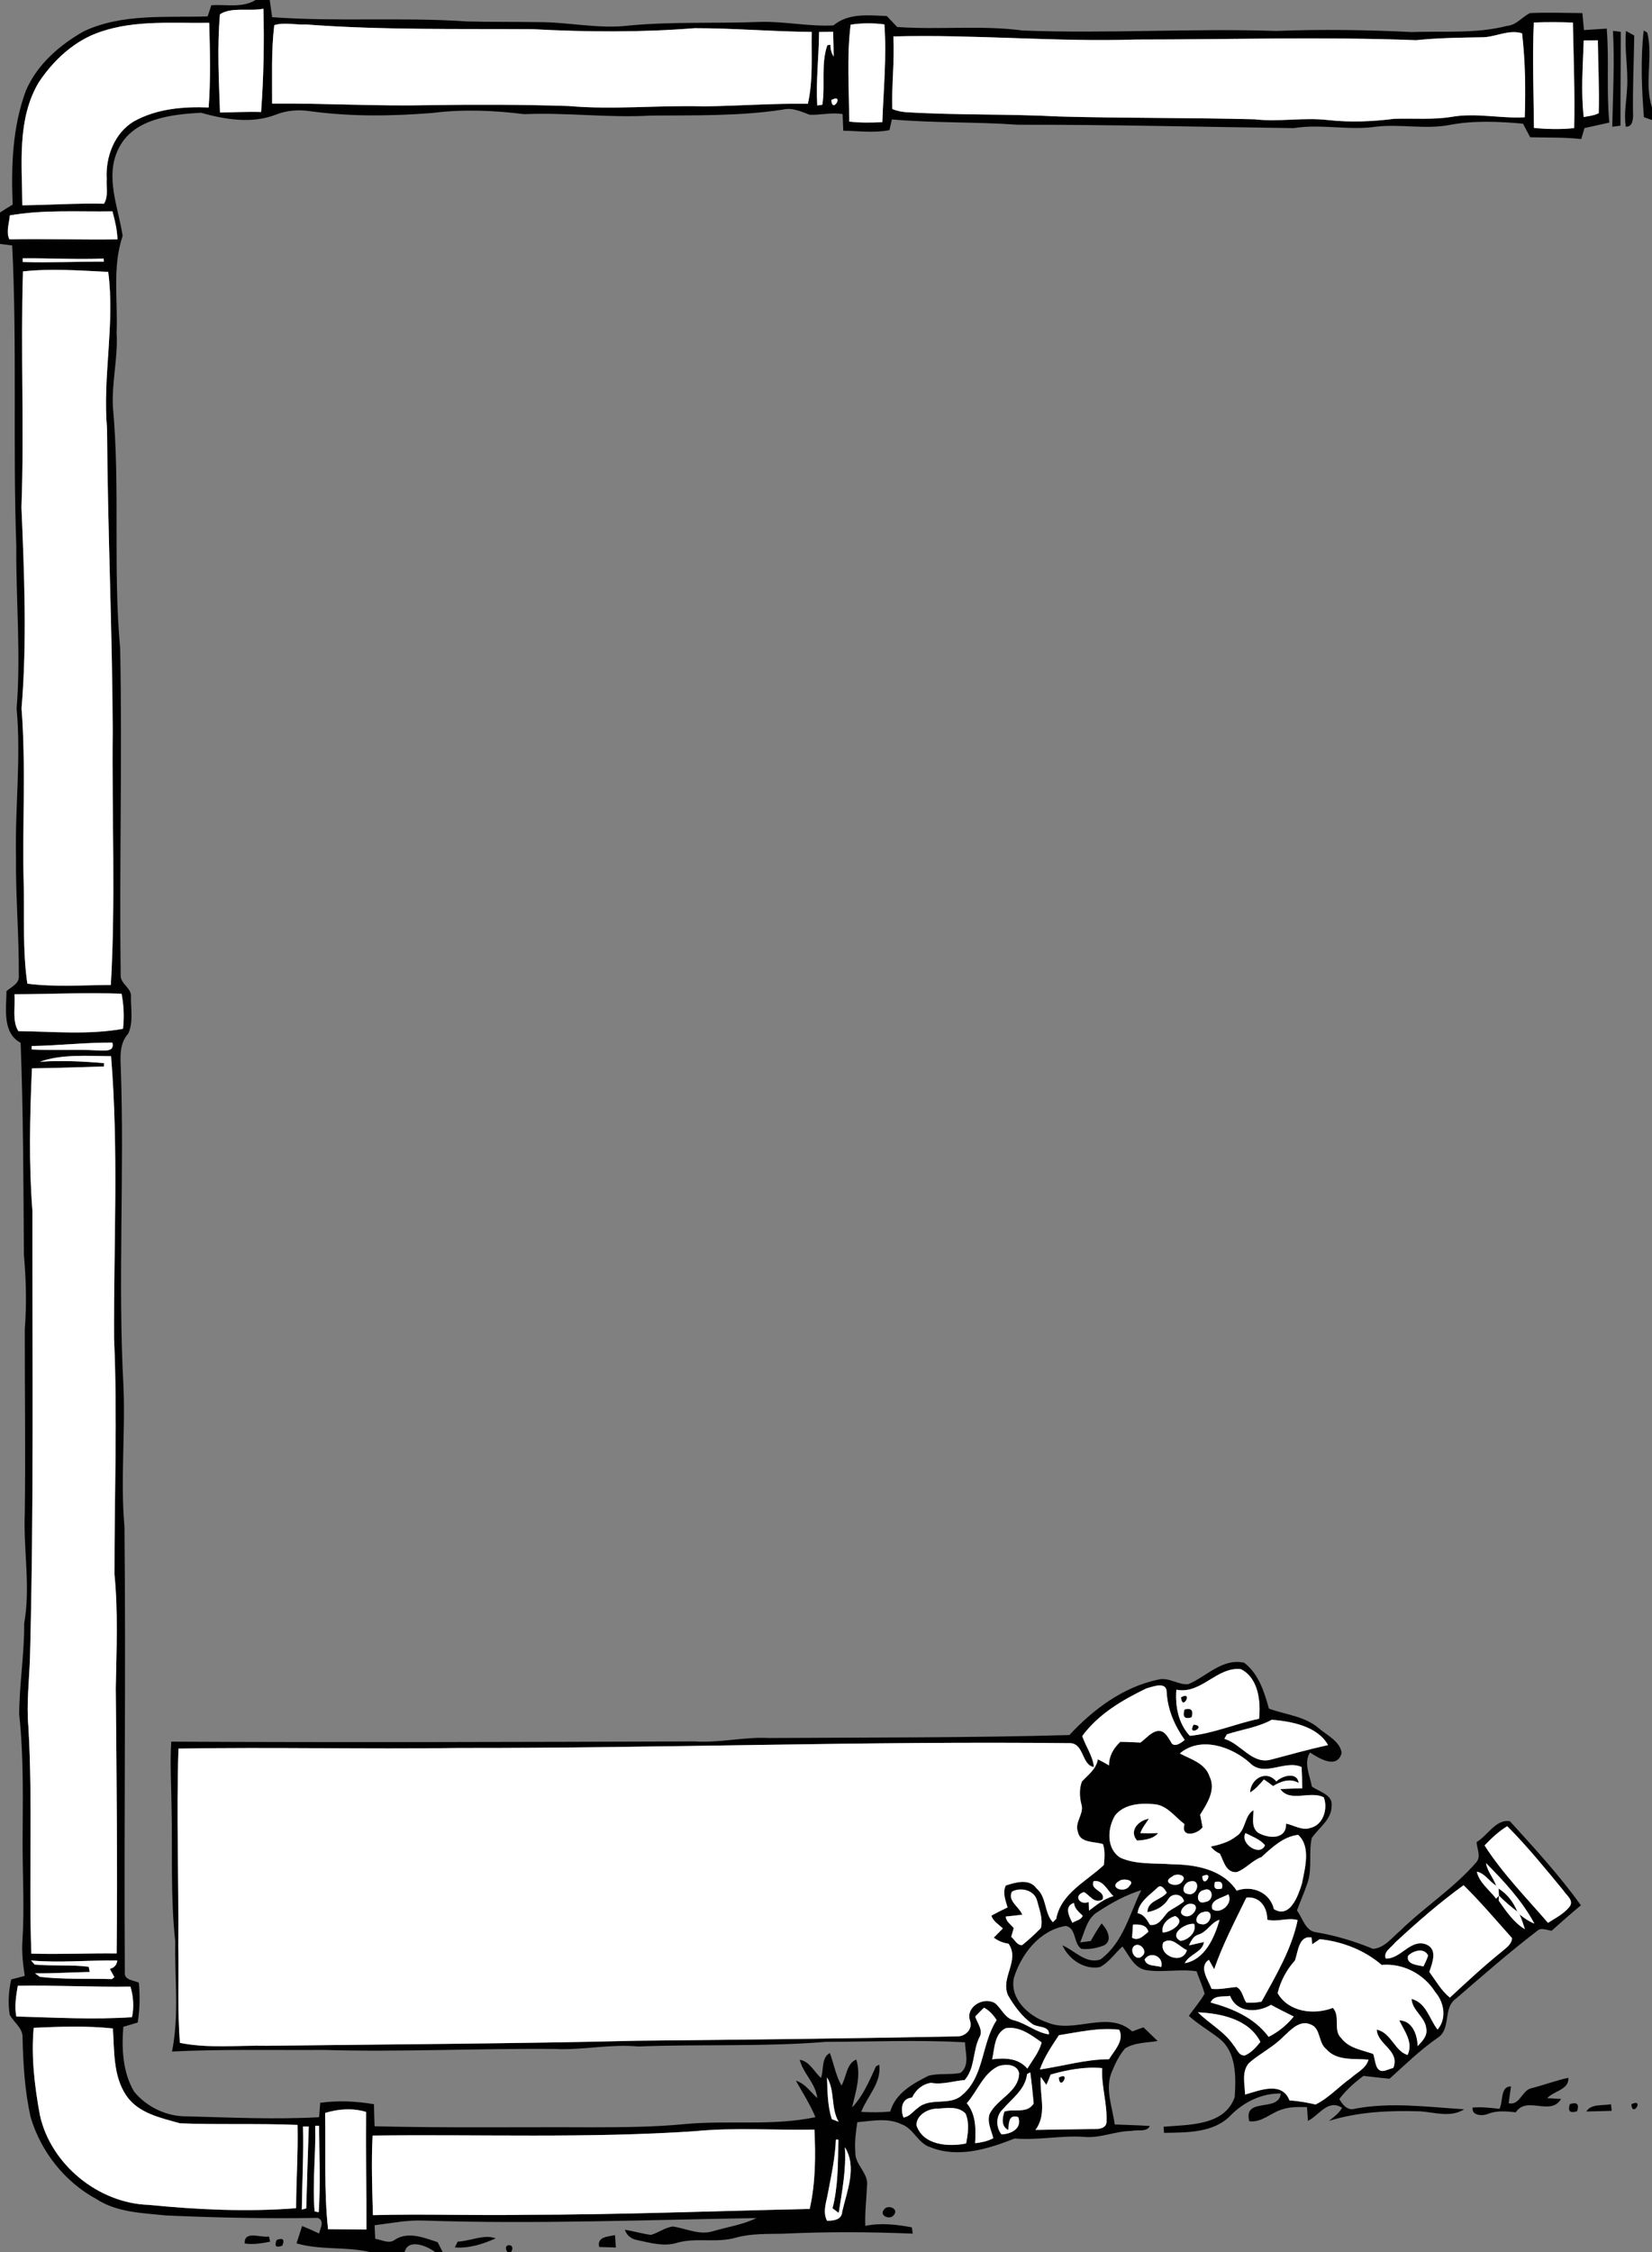 <?xml version="1.0" encoding="UTF-8" ?>
<!DOCTYPE svg PUBLIC "-//W3C//DTD SVG 1.1//EN" "http://www.w3.org/Graphics/SVG/1.1/DTD/svg11.dtd">
<svg width="378pt" height="515pt" viewBox="0 0 378 515" version="1.1" xmlns="http://www.w3.org/2000/svg">
<rect x="0" y="0" width="378" height="515" fill="#808080" stroke="none"/>
<g id="#010101fe">
<path fill="#010101" opacity="1.00" d=" M 58.48 0.00 L 61.72 0.00 C 61.90 1.31 62.09 2.62 62.27 3.93 C 77.11 5.01 92.08 3.88 106.94 4.91 C 112.30 5.04 117.66 4.97 123.02 5.06 C 130.04 5.01 137.01 6.71 144.04 5.83 C 154.00 4.90 164.00 5.41 173.98 5.01 C 179.57 4.86 185.11 6.11 190.70 5.81 C 194.17 2.93 198.72 3.50 202.92 3.67 C 203.71 4.50 204.49 5.33 205.28 6.17 C 214.84 6.86 224.48 5.71 234.01 6.98 C 253.33 7.73 272.67 6.44 292.00 7.08 C 302.33 6.68 312.66 6.82 322.98 7.33 C 330.28 7.07 337.69 7.76 344.85 5.92 C 346.98 5.74 348.28 3.86 350.10 2.99 C 354.09 2.81 358.08 2.97 362.07 2.99 C 362.19 4.28 362.31 5.58 362.43 6.88 C 364.16 6.78 365.90 6.66 367.64 6.54 C 368.22 13.67 367.54 20.87 368.24 28.03 C 366.34 28.47 364.45 28.87 362.55 29.29 C 362.37 29.92 362.00 31.17 361.81 31.80 C 357.93 31.37 354.02 31.49 350.13 31.39 C 349.58 30.36 349.03 29.32 348.48 28.28 C 342.89 27.79 337.20 27.51 331.66 28.58 C 326.12 29.63 320.50 28.33 314.93 28.96 C 308.63 29.90 302.32 28.28 296.01 29.30 C 274.99 29.03 253.97 28.48 232.95 28.53 C 223.34 27.84 213.68 28.16 204.08 27.31 C 203.94 27.93 203.66 29.15 203.52 29.76 C 200.03 30.45 196.47 29.95 192.95 29.89 C 192.89 28.62 192.84 27.36 192.80 26.09 C 190.29 25.66 187.79 26.34 185.29 26.25 C 183.26 25.50 181.22 24.51 178.99 25.09 C 169.04 26.58 158.97 26.35 148.94 26.43 C 139.27 27.00 129.63 25.68 119.96 26.11 C 113.00 25.24 105.97 24.95 98.98 25.83 C 89.62 26.58 80.15 26.70 70.82 25.41 C 68.25 25.05 65.60 25.23 63.17 26.20 C 57.62 28.37 51.51 27.33 45.96 25.78 C 39.14 26.17 30.34 27.13 27.05 34.14 C 23.97 40.50 27.10 47.49 28.06 53.95 C 25.65 61.08 26.99 68.64 26.68 76.01 C 27.03 81.71 25.56 87.31 25.83 92.99 C 27.52 111.37 25.83 129.88 27.49 148.27 C 28.01 173.17 27.28 198.08 27.61 222.98 C 27.50 225.02 30.19 225.91 29.97 228.02 C 29.93 230.78 30.54 233.84 29.32 236.40 C 27.42 238.51 27.50 241.31 27.63 243.97 C 28.51 268.32 26.93 292.70 28.25 317.03 C 28.71 327.73 27.53 338.45 28.48 349.14 C 28.82 383.08 28.34 417.03 28.56 450.97 C 28.33 452.83 30.58 452.85 31.76 453.38 C 32.06 456.42 31.99 459.49 31.51 462.51 C 30.41 462.84 29.32 463.16 28.22 463.49 C 27.81 468.48 28.07 473.90 30.68 478.31 C 33.63 481.90 38.24 484.07 42.91 483.97 C 52.94 484.24 62.99 484.71 73.02 484.16 C 73.09 483.34 73.21 481.70 73.27 480.87 C 77.35 480.30 81.52 480.50 85.57 481.19 C 85.60 482.87 85.64 484.55 85.71 486.24 C 102.13 486.64 118.57 486.39 135.00 486.47 C 142.29 486.46 149.59 486.44 156.85 485.72 C 166.72 484.82 176.85 486.22 186.58 484.15 C 185.37 481.22 183.65 478.56 182.11 475.81 C 184.21 476.46 185.46 478.37 187.00 479.80 C 186.66 476.42 183.77 474.20 182.99 471.02 C 185.27 471.42 186.26 473.76 187.85 475.19 C 188.53 473.36 187.90 470.48 189.89 469.49 C 190.79 471.96 191.23 474.61 192.54 476.92 C 193.67 475.03 193.68 471.83 195.94 470.98 C 197.07 474.72 195.79 478.30 194.97 481.93 C 197.53 479.25 198.92 475.81 200.45 472.52 L 201.18 472.16 C 201.74 476.30 198.44 479.35 197.05 482.95 C 199.26 483.06 201.49 483.09 203.70 482.87 C 204.89 478.66 208.88 476.47 212.52 474.66 C 214.89 474.07 217.38 474.51 219.78 474.03 C 221.96 472.32 220.85 469.34 220.80 467.03 C 210.22 466.45 199.58 466.90 188.99 466.93 C 174.69 468.10 160.33 467.43 146.01 467.99 C 139.64 467.39 133.37 468.86 127.01 468.56 C 109.34 468.39 91.67 469.30 74.00 468.78 C 62.45 468.85 50.90 468.58 39.36 469.14 C 41.03 460.86 39.93 452.34 40.10 443.96 C 38.98 433.68 39.49 423.33 39.25 413.01 C 39.20 408.10 38.87 403.18 39.19 398.28 C 79.13 398.49 119.07 398.35 159.00 398.23 C 164.69 398.61 170.29 397.14 175.98 397.45 C 198.88 397.31 221.81 397.41 244.69 396.77 C 250.18 390.86 257.02 385.75 265.07 384.08 C 267.44 383.49 269.57 385.36 271.89 385.14 C 276.09 383.39 279.70 379.12 284.69 380.24 C 287.98 382.75 289.29 386.89 290.34 390.72 C 294.18 392.14 298.55 392.43 301.77 395.23 C 303.66 396.84 306.63 398.21 306.99 400.88 C 305.92 404.67 301.83 402.11 299.75 400.76 C 298.23 403.15 299.73 406.02 300.17 408.54 C 301.82 409.74 305.03 410.41 304.69 412.99 C 304.69 416.13 301.76 417.96 300.15 420.31 C 299.41 423.61 300.27 427.12 299.24 430.39 C 298.52 432.59 297.56 434.71 296.76 436.89 C 298.07 438.62 298.64 441.55 301.15 441.87 C 305.64 442.62 309.97 443.93 314.17 445.67 C 316.77 445.48 318.56 443.05 320.44 441.46 C 326.02 436.02 332.71 431.77 337.82 425.84 C 338.95 424.53 337.92 422.74 337.87 421.24 C 340.38 419.78 342.32 415.91 345.49 416.48 C 351.12 422.67 356.86 428.90 361.73 435.71 C 359.45 437.59 357.24 439.55 355.04 441.52 C 353.96 441.41 352.61 440.67 351.68 441.59 C 345.28 446.50 339.21 451.81 333.11 457.08 C 330.08 459.21 332.12 464.02 328.95 466.01 C 324.98 468.77 321.52 472.13 317.95 475.37 C 315.96 475.18 313.97 474.94 311.99 474.71 C 309.94 476.24 308.00 477.94 306.46 480.00 C 307.15 481.27 308.34 482.76 310.02 482.22 C 318.30 480.66 326.71 481.84 335.03 482.35 C 331.95 484.30 328.34 483.07 325.01 482.82 C 317.97 482.60 310.87 482.90 304.09 485.01 C 305.19 484.11 306.39 483.28 307.08 482.01 C 303.84 479.94 301.88 483.69 299.28 485.01 C 299.22 484.22 299.12 482.64 299.06 481.85 C 297.14 481.83 295.17 481.75 293.33 482.39 C 290.76 483.15 288.71 485.46 285.85 485.08 C 284.42 479.43 292.66 483.18 293.05 478.75 C 288.75 478.65 284.65 480.67 281.66 483.67 C 277.75 487.81 271.60 487.64 266.35 487.74 C 266.32 487.39 266.27 486.69 266.24 486.34 C 271.96 485.85 280.19 486.18 282.51 479.59 C 282.82 474.99 282.96 469.23 278.91 466.10 C 276.65 464.35 274.15 462.91 272.02 460.99 C 273.22 459.31 274.58 457.73 275.63 455.94 C 275.18 454.17 274.37 452.52 273.80 450.80 C 270.00 450.21 266.16 451.11 262.38 450.55 C 259.50 450.16 258.39 447.16 256.83 445.13 C 255.09 446.66 253.78 448.75 251.69 449.83 C 248.11 450.53 244.54 448.05 243.09 444.86 C 245.91 446.04 248.47 449.21 251.80 448.09 C 257.02 444.20 258.42 437.77 261.13 432.24 C 257.59 433.34 254.32 435.14 251.23 437.17 C 248.71 438.62 248.23 441.73 247.15 444.19 C 247.75 444.11 248.97 443.95 249.58 443.87 C 250.34 442.49 251.14 441.13 252.06 439.85 C 253.25 441.08 254.70 443.59 252.72 444.82 C 251.06 445.50 249.22 445.85 247.43 445.66 C 245.57 444.44 246.34 440.92 243.87 440.42 C 237.94 441.39 233.75 446.74 232.02 452.19 C 230.91 457.02 235.35 461.06 239.54 462.46 C 245.85 465.20 253.43 459.53 259.07 464.55 C 259.92 464.22 260.78 463.93 261.63 463.61 C 262.71 464.65 263.81 465.68 264.89 466.74 C 262.39 467.16 259.64 467.04 257.42 468.45 C 256.15 469.95 255.24 471.73 254.50 473.55 C 252.69 477.51 254.54 481.78 255.06 485.82 C 257.74 485.94 260.42 485.99 263.10 486.17 C 262.35 487.67 260.29 486.94 258.96 487.30 C 255.25 487.30 251.75 489.03 248.02 488.66 C 242.71 488.30 237.46 489.49 232.17 489.03 C 226.13 491.42 219.24 493.58 212.89 491.03 C 210.03 490.16 209.06 486.74 206.26 485.76 C 203.09 484.23 199.51 485.03 196.17 485.30 C 195.82 487.54 195.53 489.80 195.71 492.08 C 195.53 495.04 198.83 496.92 198.38 499.93 C 198.26 502.96 197.87 505.97 197.99 509.01 C 201.53 508.29 205.13 508.69 208.64 509.35 C 208.69 509.71 208.80 510.43 208.85 510.79 C 198.88 510.37 188.93 510.34 178.98 510.81 C 175.45 510.88 171.88 510.75 168.44 511.69 C 164.02 513.00 159.32 511.61 154.90 512.89 C 151.95 513.81 148.86 512.91 145.94 512.29 C 144.55 512.08 143.40 511.26 142.98 509.89 C 144.98 510.23 146.93 510.80 148.94 511.08 C 150.68 510.59 152.17 509.37 153.98 509.16 C 157.02 509.61 160.09 511.22 163.19 510.22 C 166.49 509.25 169.97 508.75 173.08 507.23 C 147.70 507.64 122.31 508.65 96.92 507.80 C 93.15 507.65 89.43 508.41 85.71 508.87 C 85.75 509.65 85.83 511.19 85.86 511.97 C 87.34 512.18 88.97 513.23 90.35 512.19 C 93.37 510.20 97.05 511.73 100.13 512.74 C 100.42 513.31 101.00 514.44 101.29 515.00 L 99.55 515.00 C 97.74 513.61 93.40 511.80 92.58 515.00 L 84.62 515.00 C 79.13 513.70 73.34 514.62 67.85 513.01 C 68.27 511.68 68.70 510.36 69.13 509.05 C 70.45 509.57 71.74 510.15 73.02 510.76 C 73.24 509.52 74.38 507.91 72.73 507.19 C 61.15 507.38 49.55 507.15 37.98 506.63 C 32.58 506.06 26.80 505.96 22.09 502.90 C 14.81 498.96 9.33 492.03 7.00 484.12 C 5.67 478.17 5.30 472.05 5.16 465.97 C 5.26 463.77 3.16 462.51 2.22 460.74 C 1.80 458.05 1.96 455.30 2.57 452.66 C 3.60 452.39 4.63 452.12 5.66 451.85 C 5.27 449.25 4.96 446.62 5.12 443.99 C 5.62 436.33 5.15 428.66 5.17 421.00 C 5.21 411.34 5.44 401.64 4.39 392.01 C 4.43 385.08 5.59 378.20 5.53 371.25 C 7.04 362.87 5.32 354.43 5.67 346.00 C 5.86 332.01 5.65 318.02 5.67 304.03 C 6.11 298.34 5.98 292.66 5.47 286.99 C 5.35 270.81 5.34 254.61 4.72 238.46 C 0.49 236.23 1.43 230.63 1.49 226.64 C 2.65 225.64 4.54 224.88 4.30 223.03 C 4.37 214.01 3.56 205.01 3.66 196.00 C 3.41 184.66 4.85 173.33 3.80 162.01 C 4.81 149.65 3.63 137.27 3.73 124.91 C 2.91 102.00 3.92 79.04 2.79 56.13 C 2.10 56.04 0.70 55.87 0.00 55.78 L 0.00 48.61 C 0.95 47.98 1.92 47.37 2.90 46.79 C 2.54 38.04 2.83 29.10 5.90 20.80 C 8.42 14.81 13.60 10.33 19.13 7.18 C 27.95 3.01 38.03 4.06 47.51 3.75 C 47.72 3.12 48.15 1.84 48.36 1.20 C 51.75 0.95 55.42 1.89 58.48 0.00 M 50.33 3.27 C 49.67 10.75 50.08 18.25 50.34 25.73 C 53.47 25.70 56.60 25.50 59.74 25.61 C 60.32 17.76 60.48 9.86 60.27 2.00 C 57.08 2.65 52.98 1.53 50.33 3.27 M 23.15 7.22 C 17.17 9.17 12.32 13.65 8.88 18.81 C 3.83 27.27 5.06 37.54 5.11 46.95 C 11.33 46.87 17.56 46.45 23.78 46.59 C 24.86 44.92 24.27 42.81 24.42 40.95 C 24.11 35.92 26.17 30.40 30.65 27.75 C 35.82 24.86 41.92 24.34 47.74 24.58 C 48.22 18.15 48.05 11.66 47.87 5.22 C 39.63 5.36 31.10 4.54 23.15 7.22 M 62.76 5.75 C 62.04 11.66 62.30 17.73 62.26 23.69 C 74.18 23.58 86.08 24.31 97.99 24.05 C 108.69 23.89 119.38 23.90 130.06 24.24 C 140.36 25.15 150.69 24.02 161.00 24.32 C 168.95 24.23 176.89 23.61 184.85 23.74 C 186.08 18.36 185.62 12.77 185.73 7.30 C 176.79 7.23 167.87 6.44 158.93 6.45 C 146.64 7.43 134.28 7.33 121.98 6.68 C 104.66 6.57 87.31 6.90 70.03 5.60 C 67.63 5.73 65.07 5.04 62.76 5.75 M 350.95 5.15 C 350.61 13.18 350.92 21.22 350.99 29.25 C 354.04 29.55 357.13 29.63 360.19 29.29 C 360.38 21.25 360.05 13.20 359.90 5.16 C 356.91 5.05 353.93 5.03 350.95 5.15 M 194.64 5.65 C 193.71 13.01 194.31 20.41 194.30 27.80 C 196.82 28.10 199.36 28.06 201.89 27.93 C 202.15 20.48 202.91 13.03 202.36 5.58 C 199.80 5.25 197.20 5.24 194.64 5.65 M 187.42 7.31 C 187.37 12.92 186.67 18.51 187.00 24.12 L 188.16 23.95 C 188.87 19.45 187.79 14.75 189.30 10.35 L 190.02 10.21 C 189.99 11.22 190.24 12.13 190.75 12.94 C 190.75 11.05 190.68 9.16 190.63 7.27 C 189.56 7.28 188.49 7.30 187.42 7.31 M 338.96 8.53 C 333.97 8.61 328.98 8.68 324.01 9.19 C 302.67 8.38 281.33 9.04 259.98 9.04 C 241.45 9.63 222.95 7.83 204.41 8.33 C 204.72 13.87 204.00 19.40 204.17 24.94 C 205.13 25.31 206.13 25.55 207.15 25.64 C 218.87 26.38 230.61 26.01 242.32 26.64 C 257.23 27.05 272.15 26.89 287.05 27.28 C 292.68 27.93 298.32 26.79 303.94 27.46 C 308.99 28.01 314.06 27.80 319.09 27.16 C 323.43 27.03 327.79 27.42 332.11 26.73 C 337.69 25.73 343.28 27.14 348.88 26.82 C 349.10 20.42 349.01 13.99 348.27 7.62 C 345.15 6.65 342.10 8.57 338.96 8.53 M 362.38 9.25 C 362.19 15.08 361.71 20.94 362.38 26.76 C 363.53 26.54 364.73 26.43 365.81 25.89 C 365.97 20.33 365.67 14.77 365.61 9.21 C 364.53 9.22 363.45 9.23 362.38 9.25 M 190.22 22.87 C 190.40 26.18 193.33 21.24 190.22 22.87 M 2.24 49.26 C 2.13 51.06 1.32 53.01 2.15 54.73 C 10.39 54.58 18.63 54.85 26.88 54.74 C 26.80 52.55 26.31 50.42 25.72 48.33 C 17.89 48.46 9.99 47.90 2.24 49.26 M 5.19 59.07 L 5.21 59.91 C 11.39 60.10 17.58 59.80 23.77 59.84 L 23.72 59.13 C 17.54 59.37 11.36 59.02 5.19 59.07 M 5.26 62.07 C 4.69 80.04 5.57 98.01 4.91 115.98 C 5.55 131.31 6.21 146.69 4.93 162.00 C 5.97 175.31 5.08 188.66 5.42 201.99 C 5.62 209.64 5.14 217.35 6.26 224.95 C 12.56 225.75 19.01 225.27 25.36 225.24 C 26.48 205.85 25.57 186.41 25.79 167.00 C 25.69 144.01 24.63 121.02 24.49 98.03 C 23.44 86.06 26.34 74.14 24.76 62.18 C 18.29 61.87 11.69 61.36 5.26 62.07 M 3.31 227.37 C 3.54 230.11 2.72 233.45 4.20 235.80 C 12.16 235.89 20.25 236.69 28.14 235.27 C 28.46 232.59 28.32 229.89 27.82 227.25 C 19.65 226.94 11.48 227.35 3.31 227.37 M 7.24 239.21 L 7.24 239.98 C 12.18 240.28 17.13 239.91 22.07 240.20 C 23.48 240.19 26.34 240.75 25.71 238.42 C 19.54 238.38 13.40 239.11 7.24 239.21 M 9.14 242.80 C 14.03 242.48 18.94 242.69 23.82 243.13 L 23.79 243.88 C 18.30 244.04 12.81 244.25 7.31 244.31 C 6.83 255.18 6.57 266.06 7.42 276.92 C 7.38 310.96 7.76 345.00 6.86 379.03 C 6.68 384.32 6.03 389.62 6.50 394.93 C 7.51 412.17 6.56 429.48 7.17 446.75 C 13.68 446.96 20.18 446.63 26.69 446.71 C 26.90 426.48 26.67 406.24 26.49 386.02 C 26.65 377.35 27.05 368.66 26.19 360.01 C 26.17 342.02 26.89 324.01 26.10 306.02 C 26.00 284.54 27.17 262.93 25.41 241.53 C 20.03 241.50 14.09 241.01 9.14 242.80 M 269.16 386.40 C 268.87 390.14 269.61 394.12 272.25 396.95 C 277.68 396.41 282.76 394.15 288.09 393.05 C 288.51 389.04 287.93 383.71 283.92 381.70 C 278.43 381.08 274.83 387.55 269.16 386.40 M 262.30 386.11 C 256.80 388.76 251.29 392.00 247.63 397.01 C 248.44 399.40 250.04 401.53 250.31 404.09 C 247.49 403.66 248.07 398.82 244.97 398.63 C 198.31 398.11 151.66 399.80 105.00 399.73 C 83.62 400.04 62.22 399.50 40.84 399.87 C 40.34 414.90 40.93 429.96 40.80 445.00 C 40.93 452.38 40.60 459.79 41.16 467.16 C 47.69 468.48 54.39 467.69 61.00 467.83 C 89.33 467.49 117.66 467.35 145.97 466.67 C 170.27 466.43 194.58 466.17 218.87 465.68 C 220.84 465.78 222.67 464.06 221.93 462.03 C 220.93 458.85 225.15 456.51 227.69 458.10 C 229.18 459.33 229.95 461.54 231.99 462.00 C 234.82 462.71 237.10 464.82 240.02 465.22 C 240.16 463.24 237.45 463.69 236.27 462.89 C 233.91 461.22 232.11 458.80 230.67 456.33 C 228.82 452.23 233.44 448.39 230.77 444.49 C 229.50 444.31 228.37 443.84 227.39 443.10 C 227.91 442.57 228.94 441.53 229.46 441.00 C 228.53 440.08 227.24 439.39 226.84 438.07 C 228.05 437.40 229.29 436.78 230.54 436.18 C 230.06 434.53 229.36 432.85 230.13 431.18 C 232.38 430.45 235.51 429.50 237.17 431.84 C 239.54 433.83 238.90 437.46 240.91 439.57 L 241.67 438.82 C 242.75 432.93 248.61 430.25 252.58 426.48 C 252.72 424.89 252.89 423.25 252.37 421.71 C 250.40 421.07 247.12 421.53 246.63 418.90 C 245.81 416.67 248.16 414.74 247.42 412.56 C 247.00 410.86 246.93 409.07 247.55 407.41 C 248.98 405.84 250.85 404.56 251.20 402.32 C 252.07 402.74 252.92 403.21 253.76 403.71 C 253.73 401.56 254.82 399.74 256.34 398.32 C 257.87 398.33 259.40 398.42 260.94 398.49 C 262.26 397.57 263.34 396.03 265.03 395.82 C 266.54 395.77 267.16 397.18 267.87 398.24 C 268.48 399.86 270.27 398.59 271.07 397.89 C 268.78 394.63 267.17 391.00 266.95 386.97 C 266.96 384.40 263.72 385.73 262.30 386.11 M 280.72 396.61 C 280.58 396.87 280.29 397.38 280.15 397.64 C 284.02 398.75 286.51 403.67 291.00 402.34 C 295.28 401.21 299.54 400.02 303.87 399.06 C 301.49 394.79 295.63 393.66 291.00 393.27 C 287.81 395.04 284.15 395.48 280.72 396.61 M 269.96 400.98 C 272.50 402.34 275.76 403.19 276.78 406.27 C 278.25 409.38 276.21 412.42 274.61 414.99 C 274.75 415.70 275.03 417.14 275.17 417.86 C 273.93 419.53 270.12 420.36 271.02 417.14 C 268.81 415.47 266.99 412.75 264.01 412.58 C 260.93 412.29 257.23 412.54 255.15 415.15 C 253.36 418.10 253.11 422.77 256.35 424.82 C 260.02 426.45 264.17 426.02 268.08 426.32 C 273.52 426.37 279.76 427.46 282.97 432.36 C 286.53 431.04 290.59 432.77 291.49 436.58 C 295.15 438.83 297.04 433.52 297.89 430.78 C 298.58 427.26 300.01 422.28 297.03 419.60 C 293.68 419.97 291.04 422.48 288.65 424.67 C 286.53 425.45 285.06 427.36 282.98 428.12 C 280.51 428.32 280.00 425.60 279.14 423.91 C 278.28 423.54 277.58 423.00 277.04 422.28 C 279.11 421.83 281.21 421.26 282.89 419.91 C 285.09 418.59 284.68 415.20 286.80 413.96 C 286.85 415.70 286.22 417.83 287.85 419.09 C 290.15 420.47 294.39 420.77 294.27 417.02 C 296.10 417.40 297.94 418.68 299.85 418.00 C 302.79 417.32 303.89 413.60 302.90 411.02 C 299.81 409.40 295.20 412.28 292.95 409.13 C 294.61 409.03 296.29 408.99 297.96 408.95 C 297.95 407.32 297.92 405.70 297.82 404.09 C 293.99 402.32 289.23 406.58 285.92 403.08 C 281.74 399.40 274.70 396.97 269.96 400.98 M 339.69 422.01 C 343.81 428.46 349.23 433.93 354.20 439.71 C 355.97 438.58 357.98 437.59 359.25 435.86 C 360.08 434.44 358.33 433.36 357.70 432.29 C 353.57 427.28 349.46 422.22 344.88 417.62 C 342.92 418.79 341.27 420.38 339.69 422.01 M 284.99 419.19 C 283.63 421.58 288.32 424.69 289.45 421.97 C 288.31 420.59 286.53 420.00 284.99 419.19 M 340.01 426.05 C 340.33 427.95 341.69 429.42 342.35 431.21 C 340.77 430.29 339.77 428.37 337.92 428.02 C 338.51 430.58 340.80 432.18 342.33 434.18 L 342.98 433.50 L 342.91 434.61 C 344.57 436.99 346.38 439.67 348.92 441.17 C 348.57 440.02 348.17 438.89 347.71 437.79 C 348.72 438.63 349.84 439.39 351.08 439.89 C 348.32 434.71 344.14 430.21 340.01 426.05 M 268.20 429.15 C 265.48 430.57 269.43 431.90 270.48 430.30 C 271.88 428.78 269.06 428.22 268.20 429.15 M 275.09 429.07 C 275.33 432.32 278.13 427.54 275.09 429.07 M 250.23 430.18 C 249.35 432.37 253.05 432.28 252.27 434.40 C 250.30 435.40 249.45 433.43 248.02 432.68 C 245.53 433.42 247.03 435.80 249.11 434.94 C 249.13 435.44 249.16 436.43 249.18 436.93 C 250.91 435.60 252.63 434.21 254.77 433.60 C 253.37 432.34 252.42 429.82 250.23 430.18 M 256.13 430.12 C 253.45 431.64 257.36 433.10 258.45 431.24 C 259.91 429.88 256.91 429.48 256.13 430.12 M 272.34 430.25 C 270.93 430.40 269.93 432.90 271.87 433.12 C 274.05 433.68 274.92 429.60 272.34 430.25 M 278.00 430.38 C 277.58 431.76 278.11 432.26 279.58 431.87 C 279.90 430.56 279.37 430.06 278.00 430.38 M 264.74 431.77 C 263.02 433.39 260.53 435.02 260.30 437.53 C 261.77 437.74 262.42 439.02 263.13 440.18 C 265.22 440.49 266.10 438.39 267.33 437.15 C 268.51 436.34 269.81 435.72 270.92 434.81 C 270.56 433.04 268.21 432.77 267.33 434.28 C 266.26 436.02 264.50 436.90 262.54 437.28 C 262.57 434.62 265.60 434.55 266.98 432.83 C 266.51 432.06 265.69 430.67 264.74 431.77 M 319.23 444.22 C 318.44 445.32 316.44 446.30 317.09 447.89 C 320.56 447.98 322.72 443.33 326.28 444.63 C 329.04 445.72 327.74 448.88 327.05 450.93 C 328.53 452.94 329.78 455.22 331.75 456.81 C 335.58 453.26 339.41 449.70 343.48 446.42 C 344.51 445.51 345.87 444.73 345.98 443.22 C 342.33 439.14 338.79 434.95 334.89 431.11 C 329.38 435.09 324.22 439.61 319.23 444.22 M 231.55 432.58 C 230.46 434.68 233.24 436.07 233.91 437.85 C 232.65 438.01 231.39 438.15 230.13 438.28 C 230.19 439.44 231.31 440.08 231.96 440.93 C 231.81 441.43 231.53 442.42 231.38 442.91 C 232.18 443.54 232.70 444.89 233.88 444.81 C 235.39 443.61 236.81 442.28 238.16 440.91 C 238.71 438.82 237.80 436.63 237.29 434.62 C 236.66 432.22 233.55 431.49 231.55 432.58 M 275.39 432.24 C 273.59 432.57 273.66 435.77 275.79 434.93 C 277.93 434.72 277.62 431.24 275.39 432.24 M 277.39 436.58 C 279.16 437.96 282.28 435.29 281.05 433.19 C 279.70 434.04 276.75 434.39 277.39 436.58 M 285.19 433.94 C 282.58 439.32 279.77 444.65 277.82 450.32 C 277.52 449.78 276.91 448.71 276.61 448.17 C 274.17 449.77 276.49 452.80 277.22 454.81 C 279.13 455.00 281.01 454.56 282.90 454.38 C 284.24 454.97 284.39 456.81 285.16 457.95 C 286.34 458.05 287.50 457.97 288.66 457.73 C 291.93 451.78 295.51 445.81 296.92 439.09 C 294.60 438.41 292.26 439.62 289.96 438.99 C 290.01 436.18 288.26 433.61 285.19 433.94 M 341.02 434.98 C 341.71 435.66 341.71 435.66 341.02 434.98 C 340.34 434.27 340.34 434.27 341.02 434.98 M 245.38 439.70 C 246.15 439.18 247.40 439.07 247.73 438.08 C 246.85 437.22 245.87 436.48 245.73 435.16 C 243.45 435.92 244.61 438.23 245.38 439.70 M 272.26 435.36 C 271.04 435.40 269.18 437.50 271.01 438.12 C 272.98 438.90 275.09 435.24 272.26 435.36 M 275.35 437.25 C 273.98 437.39 272.83 439.82 274.83 440.01 C 277.04 440.61 278.11 436.39 275.35 437.25 M 266.04 441.91 C 267.75 442.00 271.61 439.56 268.92 438.16 C 267.30 438.59 265.66 440.07 266.04 441.91 M 274.29 442.38 C 273.06 442.71 272.55 443.82 272.05 444.87 C 273.19 444.62 274.33 444.36 275.48 444.10 C 275.20 446.44 272.06 446.88 271.09 448.95 C 275.69 448.11 277.90 443.08 279.05 439.02 C 277.08 439.60 276.24 441.77 274.29 442.38 M 259.24 440.12 C 259.19 440.87 259.09 442.37 259.04 443.12 C 260.53 444.00 261.71 442.57 262.77 441.76 C 262.33 440.09 260.66 440.04 259.24 440.12 M 270.12 443.85 C 271.88 443.63 273.86 441.90 273.24 439.96 C 271.37 439.65 267.22 442.32 270.12 443.85 M 264.30 442.25 C 264.94 442.88 264.94 442.88 264.30 442.25 M 296.30 448.33 C 294.40 450.42 293.00 453.05 292.34 455.79 C 294.83 460.14 300.63 460.84 304.98 459.16 C 306.80 461.09 304.91 464.32 306.95 466.13 C 308.70 468.43 311.67 468.78 314.21 469.70 C 314.76 471.09 314.59 474.12 316.92 473.51 C 317.39 473.35 318.35 473.03 318.82 472.87 C 320.37 468.88 315.18 467.58 315.02 464.14 C 318.34 464.82 319.17 469.13 322.08 469.92 C 323.44 467.01 321.33 464.51 320.17 462.01 C 323.21 462.11 324.30 465.32 324.38 467.90 C 325.37 466.84 326.61 465.64 326.37 464.05 C 326.21 461.29 323.14 459.86 322.98 457.10 C 326.39 458.00 327.06 461.75 328.93 464.12 C 331.09 461.60 330.44 457.91 328.40 455.54 C 325.81 451.42 321.02 448.90 316.15 449.34 C 312.17 445.94 307.15 444.00 301.98 443.45 C 301.54 443.74 300.67 444.34 300.24 444.63 C 300.21 444.24 300.15 443.45 300.12 443.06 C 297.15 442.55 297.03 446.32 296.30 448.33 M 266.18 444.20 C 264.96 447.20 270.59 449.48 271.58 445.96 C 269.87 445.22 268.16 442.75 266.18 444.20 M 259.35 445.16 C 258.43 446.32 260.03 448.62 261.31 447.34 C 262.85 446.20 260.62 443.78 259.35 445.16 M 322.19 447.25 C 321.69 449.25 324.38 449.37 325.71 449.67 C 326.12 448.87 326.48 448.05 326.78 447.21 C 325.91 445.32 323.35 446.05 322.19 447.25 M 261.91 448.08 C 262.28 449.77 264.42 449.37 265.69 449.82 C 266.38 447.47 263.26 446.02 261.91 448.08 M 7.10 448.32 C 7.31 448.55 7.72 449.01 7.93 449.25 C 12.04 449.64 16.19 449.24 20.30 449.76 L 20.54 450.95 C 16.36 451.03 12.19 451.31 8.01 451.26 C 8.28 451.46 8.84 451.86 9.12 452.06 C 14.57 452.71 20.12 452.41 25.60 452.58 L 26.17 452.13 C 25.91 451.66 25.39 450.72 25.13 450.25 C 26.15 449.98 26.72 449.34 26.83 448.33 C 20.25 448.22 13.66 448.92 7.10 448.32 M 4.07 454.11 C 3.68 456.42 3.28 458.78 3.73 461.13 C 12.54 461.37 21.41 461.89 30.20 461.29 C 30.70 458.96 30.52 456.57 29.85 454.30 C 21.26 454.44 12.66 453.94 4.07 454.11 M 276.99 457.93 C 282.05 459.29 287.05 461.44 290.28 465.79 C 292.48 464.68 294.48 463.06 296.02 461.14 C 294.28 460.27 292.53 459.42 290.83 458.47 C 287.64 460.34 283.00 460.35 281.46 456.42 C 279.90 456.71 277.79 456.15 276.99 457.93 M 225.15 459.11 C 224.47 459.78 223.80 460.45 223.14 461.14 C 223.63 462.70 225.09 464.32 224.06 465.99 C 222.55 469.11 223.11 472.96 220.72 475.67 C 218.15 475.87 215.61 476.78 213.03 476.30 C 211.07 476.60 209.54 477.88 208.71 479.66 C 206.24 479.88 206.02 482.32 206.72 484.23 C 208.12 484.07 208.93 482.80 210.00 482.06 C 212.86 479.51 217.30 481.69 220.13 479.11 C 225.28 474.80 224.53 467.26 228.05 461.96 C 227.30 460.80 226.37 459.75 225.15 459.11 M 274.10 460.18 C 276.73 462.79 280.17 464.59 282.28 467.73 C 283.02 468.56 283.46 470.20 284.88 470.03 C 286.34 469.38 287.42 468.17 288.39 466.94 C 285.76 461.75 279.40 460.42 274.10 460.18 M 293.70 465.70 C 291.36 468.11 288.29 469.58 285.79 471.77 C 284.03 473.76 284.84 476.59 284.89 478.98 C 288.25 478.04 293.31 475.86 295.06 480.33 C 297.07 480.44 299.05 480.81 301.02 481.25 C 304.06 479.77 306.37 477.13 309.13 475.18 C 310.54 473.89 312.60 473.00 313.12 471.00 C 309.84 470.69 305.87 471.37 303.46 468.59 C 301.57 467.12 302.27 463.79 299.85 462.94 C 297.38 461.87 295.33 464.21 293.70 465.70 M 7.71 463.72 C 7.11 470.41 7.92 477.11 9.13 483.69 C 11.61 494.97 22.51 503.85 34.02 504.21 C 45.21 505.31 56.57 505.85 67.75 504.97 C 67.77 498.62 68.23 492.28 68.08 485.93 C 59.12 485.55 50.14 485.92 41.19 485.56 C 36.75 484.31 31.59 483.26 28.85 479.15 C 25.86 474.67 26.18 469.01 25.83 463.87 C 19.83 463.23 13.74 463.45 7.71 463.72 M 227.02 470.92 C 229.93 470.56 233.03 470.62 235.07 473.05 C 236.24 471.11 237.77 469.30 238.34 467.06 C 235.97 465.37 233.22 463.28 230.13 463.81 C 227.48 465.07 227.60 468.45 227.02 470.92 M 242.30 465.41 C 240.65 467.90 238.93 470.40 237.94 473.25 C 243.21 472.48 248.37 470.93 253.76 470.90 C 254.95 468.91 257.32 466.65 256.09 464.16 C 251.45 463.60 246.85 464.70 242.30 465.41 M 228.46 472.49 C 224.94 474.16 223.69 478.19 221.21 480.96 C 223.37 483.55 223.29 486.92 223.12 490.11 C 224.55 489.95 225.97 489.64 227.27 488.98 C 226.86 487.17 225.80 485.32 226.43 483.44 C 228.12 479.93 233.11 478.41 233.19 474.12 C 232.77 472.00 230.09 471.94 228.46 472.49 M 240.40 474.40 C 240.11 475.20 239.79 475.99 239.42 476.77 C 239.10 476.31 238.46 475.40 238.14 474.94 C 237.81 479.01 239.66 483.47 236.92 487.07 C 241.28 487.00 245.64 486.91 250.01 486.87 C 251.31 486.93 253.36 486.78 253.19 484.95 C 253.34 480.93 251.97 476.99 252.19 472.94 C 248.20 472.56 244.23 473.33 240.40 474.40 M 235.01 474.30 C 234.60 477.85 231.55 479.90 229.39 482.41 C 227.85 483.88 227.83 486.47 229.16 488.09 C 231.35 488.02 233.92 486.76 233.00 484.14 C 230.73 483.43 230.89 485.51 230.69 487.10 C 229.03 486.21 229.33 484.36 229.83 482.87 C 232.12 482.14 234.96 483.45 236.52 481.03 C 236.30 478.65 236.06 476.27 235.73 473.91 L 235.01 474.30 M 189.23 475.07 C 189.35 478.26 189.33 481.54 190.34 484.61 C 190.72 484.76 191.50 485.05 191.89 485.20 C 190.05 482.08 191.10 478.12 189.23 475.07 M 209.69 485.98 C 211.18 490.61 217.04 490.98 221.06 490.17 C 221.49 487.91 221.86 485.49 220.93 483.32 C 219.11 481.47 216.39 482.16 214.10 482.22 C 212.09 482.36 209.72 483.73 209.69 485.98 M 74.39 483.20 C 74.57 492.05 74.11 500.94 75.06 509.77 C 77.99 509.79 80.91 509.83 83.84 509.84 C 83.87 500.88 83.70 491.92 83.78 482.96 C 80.80 482.04 77.35 482.25 74.39 483.20 M 235.20 484.25 C 235.80 484.85 235.80 484.85 235.20 484.25 M 69.33 486.29 C 69.49 492.62 69.14 498.95 69.06 505.29 L 70.07 505.01 C 70.27 498.78 70.42 492.54 70.65 486.31 C 70.32 486.30 69.66 486.29 69.33 486.29 M 72.12 486.11 C 72.30 492.64 71.44 499.20 71.99 505.71 L 72.93 505.89 C 73.36 499.32 73.04 492.73 73.01 486.15 L 72.12 486.11 M 158.92 487.37 C 134.40 489.01 109.82 488.05 85.26 488.36 C 84.94 494.41 85.17 500.50 85.33 506.56 C 96.88 506.24 108.44 506.68 119.99 506.48 C 141.76 506.46 163.51 505.61 185.27 505.14 C 186.61 499.20 186.64 493.05 186.35 487.00 C 177.21 487.18 168.04 486.47 158.92 487.37 M 191.26 489.27 C 191.11 493.30 190.26 497.26 189.50 501.22 C 189.16 503.40 188.14 505.71 189.24 507.84 C 190.69 507.83 192.61 507.67 192.70 505.79 C 193.78 501.06 196.16 495.58 193.32 491.03 C 193.66 496.09 192.68 501.07 191.91 506.05 C 191.56 505.79 190.84 505.26 190.49 505.00 C 191.81 499.86 191.73 494.55 191.83 489.29 L 191.26 489.27 Z" />
<path fill="#010101" opacity="1.00" d=" M 369.07 7.06 C 369.51 7.12 370.40 7.23 370.85 7.28 C 370.87 14.43 370.76 21.59 370.79 28.74 C 370.32 28.80 369.38 28.92 368.91 28.98 C 369.05 21.68 369.46 14.38 369.07 7.06 Z" />
<path fill="#010101" opacity="1.00" d=" M 372.05 7.09 C 372.52 7.35 373.47 7.87 373.94 8.13 C 373.85 14.08 373.56 20.02 373.66 25.97 C 373.70 27.10 373.63 29.06 372.01 28.97 C 371.52 25.97 372.20 22.96 372.31 19.96 C 372.57 15.66 371.66 11.39 372.05 7.09 Z" />
<path fill="#010101" opacity="1.00" d=" M 376.10 6.98 L 376.92 7.45 C 378.30 13.05 376.16 19.01 378.00 24.57 L 378.00 27.45 C 377.54 27.29 376.61 26.96 376.15 26.80 C 375.64 20.23 375.36 13.55 376.10 6.98 Z" />
<path fill="#010101" opacity="1.00" d=" M 270.22 388.15 C 273.11 386.49 270.54 391.49 270.22 388.15 Z" />
<path fill="#010101" opacity="1.00" d=" M 271.02 390.94 C 272.57 390.51 273.12 391.10 272.66 392.72 C 271.08 393.22 270.53 392.63 271.02 390.94 Z" />
<path fill="#010101" opacity="1.00" d=" M 273.10 394.38 C 276.37 394.68 271.51 397.37 273.10 394.38 Z" />
<path fill="#010101" opacity="1.00" d=" M 249.25 397.20 C 249.90 397.86 249.90 397.86 249.25 397.20 Z" />
<path fill="#010101" opacity="1.00" d=" M 286.03 409.90 C 286.16 406.75 289.76 404.61 292.04 407.38 C 293.39 406.05 296.83 405.08 297.16 407.73 C 295.17 406.58 293.11 407.35 291.30 408.43 C 290.61 407.91 289.90 407.40 289.20 406.92 C 288.25 408.02 287.30 409.15 286.03 409.90 Z" />
<path fill="#010101" opacity="1.00" d=" M 260.19 420.90 C 258.22 418.71 260.51 416.24 262.88 415.92 C 262.19 416.98 261.34 417.97 260.93 419.20 C 262.28 419.25 263.65 419.24 265.01 419.19 C 263.87 420.57 261.86 420.78 260.19 420.90 Z" />
<path fill="#010101" opacity="1.00" d=" M 342.35 431.21 C 342.48 431.38 342.76 431.71 342.89 431.88 C 342.76 431.71 342.48 431.38 342.35 431.21 Z" />
<path fill="#010101" opacity="1.00" d=" M 342.89 431.88 C 344.88 433.09 346.31 435.00 347.18 437.14 C 345.70 436.02 344.29 434.81 342.98 433.50 C 342.96 433.10 342.91 432.28 342.89 431.88 Z" />
<path fill="#010101" opacity="1.00" d=" M 347.18 437.14 C 347.31 437.30 347.58 437.63 347.71 437.79 C 347.58 437.63 347.31 437.30 347.18 437.14 Z" />
<path fill="#010101" opacity="1.00" d=" M 242.26 475.10 C 245.17 473.51 242.50 478.40 242.26 475.10 Z" />
<path fill="#010101" opacity="1.00" d=" M 350.42 477.53 C 353.26 476.82 356.00 475.76 358.86 475.15 C 359.05 477.90 355.53 478.13 354.02 479.81 C 354.81 479.85 356.39 479.94 357.19 479.98 C 354.81 484.02 349.33 479.18 346.83 483.04 C 344.71 482.82 342.56 482.58 340.52 483.39 C 339.30 483.93 336.70 483.87 336.95 481.96 C 339.00 481.78 341.05 482.02 343.10 482.25 C 343.98 480.59 343.22 477.12 345.74 477.11 C 345.56 478.39 345.37 479.67 345.20 480.97 C 347.77 481.55 348.23 477.99 350.42 477.53 Z" />
<path fill="#010101" opacity="1.00" d=" M 359.20 481.17 C 360.84 480.63 361.39 481.17 360.86 482.80 C 359.23 483.32 358.68 482.78 359.20 481.17 Z" />
<path fill="#010101" opacity="1.00" d=" M 362.98 482.85 C 364.09 481.02 366.77 481.58 368.61 481.19 C 368.65 481.57 368.73 482.32 368.77 482.70 C 366.84 482.76 364.90 482.83 362.98 482.85 Z" />
<path fill="#010101" opacity="1.00" d=" M 373.28 481.19 C 376.37 479.71 373.49 484.43 373.28 481.19 Z" />
<path fill="#010101" opacity="1.00" d=" M 202.26 505.30 C 203.05 504.03 205.79 505.06 204.53 506.51 C 203.73 507.77 201.08 506.73 202.26 505.30 Z" />
<path fill="#010101" opacity="1.00" d=" M 56.00 513.04 C 55.81 509.97 59.65 511.80 61.54 511.44 C 61.61 511.74 61.75 512.33 61.81 512.63 C 59.90 512.99 57.95 513.35 56.00 513.04 Z" />
<path fill="#010101" opacity="1.00" d=" M 104.73 512.62 C 107.57 512.49 110.79 510.86 113.42 511.87 C 110.60 513.15 107.26 514.21 104.07 513.94 C 104.24 513.61 104.57 512.95 104.73 512.62 Z" />
<path fill="#010101" opacity="1.00" d=" M 137.11 513.84 C 136.51 511.50 139.14 511.45 140.73 511.14 C 140.78 511.84 140.87 513.26 140.92 513.96 C 139.64 513.93 138.37 513.89 137.11 513.84 Z" />
<path fill="#010101" opacity="1.00" d=" M 63.30 512.24 C 64.75 511.69 65.18 512.12 64.59 513.54 C 63.16 514.08 62.72 513.65 63.30 512.24 Z" />
<path fill="#010101" opacity="1.00" d=" M 116.11 515.00 C 114.66 512.95 118.25 512.85 116.94 515.00 L 116.11 515.00 Z" />
</g>
<g id="#ffffffff">
<path fill="#ffffff" opacity="1.00" d=" M 50.33 3.27 C 52.98 1.53 57.08 2.65 60.27 2.00 C 60.48 9.86 60.32 17.76 59.74 25.61 C 56.60 25.50 53.47 25.70 50.34 25.73 C 50.08 18.25 49.67 10.75 50.33 3.27 Z" />
<path fill="#ffffff" opacity="1.00" d=" M 23.15 7.22 C 31.10 4.54 39.63 5.36 47.87 5.22 C 48.05 11.66 48.22 18.15 47.74 24.58 C 41.92 24.34 35.82 24.86 30.65 27.75 C 26.17 30.40 24.11 35.92 24.42 40.95 C 24.27 42.81 24.86 44.92 23.78 46.59 C 17.56 46.45 11.33 46.87 5.11 46.95 C 5.06 37.54 3.83 27.27 8.88 18.81 C 12.32 13.65 17.17 9.17 23.15 7.22 Z" />
<path fill="#ffffff" opacity="1.00" d=" M 62.76 5.75 C 65.07 5.04 67.63 5.73 70.03 5.60 C 87.31 6.90 104.66 6.57 121.98 6.68 C 134.28 7.33 146.64 7.43 158.93 6.45 C 167.87 6.44 176.79 7.23 185.73 7.30 C 185.62 12.77 186.08 18.36 184.85 23.74 C 176.89 23.61 168.95 24.23 161.00 24.32 C 150.69 24.02 140.36 25.15 130.06 24.24 C 119.38 23.90 108.69 23.89 97.99 24.05 C 86.08 24.31 74.18 23.58 62.26 23.69 C 62.30 17.73 62.04 11.66 62.76 5.75 Z" />
<path fill="#ffffff" opacity="1.00" d=" M 350.95 5.15 C 353.93 5.03 356.91 5.05 359.90 5.16 C 360.05 13.20 360.38 21.25 360.19 29.29 C 357.13 29.63 354.04 29.55 350.99 29.25 C 350.92 21.22 350.61 13.18 350.95 5.15 Z" />
<path fill="#ffffff" opacity="1.00" d=" M 194.64 5.65 C 197.20 5.24 199.80 5.25 202.36 5.58 C 202.91 13.03 202.15 20.48 201.89 27.93 C 199.36 28.06 196.82 28.10 194.30 27.80 C 194.31 20.41 193.71 13.01 194.64 5.65 Z" />
<path fill="#ffffff" opacity="1.00" d=" M 187.42 7.31 C 188.49 7.30 189.56 7.28 190.63 7.27 C 190.68 9.16 190.75 11.05 190.75 12.94 C 190.24 12.13 189.99 11.22 190.02 10.21 L 189.30 10.35 C 187.79 14.75 188.87 19.45 188.16 23.95 L 187.00 24.12 C 186.67 18.51 187.37 12.92 187.42 7.31 Z" />
<path fill="#ffffff" opacity="1.00" d=" M 338.96 8.53 C 342.10 8.57 345.15 6.65 348.27 7.62 C 349.01 13.99 349.10 20.42 348.88 26.82 C 343.28 27.14 337.69 25.73 332.11 26.73 C 327.79 27.42 323.43 27.03 319.09 27.16 C 314.06 27.80 308.99 28.01 303.94 27.46 C 298.32 26.79 292.68 27.93 287.05 27.28 C 272.15 26.89 257.23 27.05 242.32 26.64 C 230.61 26.01 218.87 26.38 207.15 25.64 C 206.13 25.55 205.13 25.31 204.17 24.94 C 204.00 19.40 204.72 13.87 204.41 8.33 C 222.95 7.83 241.45 9.63 259.98 9.04 C 281.33 9.04 302.67 8.38 324.01 9.19 C 328.98 8.68 333.97 8.61 338.96 8.53 Z" />
<path fill="#ffffff" opacity="1.00" d=" M 362.38 9.25 C 363.45 9.23 364.53 9.22 365.61 9.21 C 365.67 14.77 365.97 20.33 365.81 25.89 C 364.73 26.43 363.53 26.54 362.38 26.76 C 361.71 20.94 362.19 15.08 362.38 9.25 Z" />
<path fill="#ffffff" opacity="1.00" d=" M 190.22 22.87 C 193.33 21.24 190.40 26.18 190.22 22.87 Z" />
<path fill="#ffffff" opacity="1.00" d=" M 2.24 49.26 C 9.99 47.90 17.89 48.46 25.72 48.33 C 26.31 50.42 26.80 52.55 26.88 54.74 C 18.63 54.85 10.39 54.58 2.15 54.73 C 1.32 53.01 2.13 51.06 2.24 49.26 Z" />
<path fill="#ffffff" opacity="1.00" d=" M 5.19 59.07 C 11.36 59.02 17.54 59.37 23.72 59.13 L 23.77 59.84 C 17.58 59.80 11.39 60.10 5.21 59.91 L 5.19 59.07 Z" />
<path fill="#ffffff" opacity="1.00" d=" M 5.26 62.07 C 11.69 61.36 18.29 61.87 24.76 62.18 C 26.34 74.14 23.44 86.06 24.49 98.03 C 24.63 121.02 25.69 144.01 25.79 167.00 C 25.57 186.41 26.48 205.85 25.36 225.24 C 19.01 225.27 12.56 225.75 6.26 224.95 C 5.14 217.35 5.62 209.64 5.42 201.99 C 5.08 188.66 5.97 175.31 4.93 162.00 C 6.21 146.69 5.55 131.31 4.91 115.98 C 5.57 98.01 4.69 80.04 5.26 62.07 Z" />
<path fill="#ffffff" opacity="1.00" d=" M 3.31 227.37 C 11.48 227.35 19.65 226.94 27.82 227.25 C 28.32 229.89 28.46 232.59 28.14 235.27 C 20.25 236.69 12.16 235.89 4.20 235.80 C 2.72 233.45 3.54 230.11 3.31 227.37 Z" />
<path fill="#ffffff" opacity="1.00" d=" M 7.24 239.21 C 13.40 239.11 19.54 238.38 25.71 238.42 C 26.34 240.75 23.48 240.19 22.07 240.20 C 17.13 239.91 12.18 240.28 7.24 239.98 L 7.24 239.21 Z" />
<path fill="#ffffff" opacity="1.00" d=" M 9.14 242.80 C 14.09 241.01 20.03 241.50 25.41 241.53 C 27.17 262.93 26.00 284.54 26.10 306.02 C 26.89 324.01 26.17 342.02 26.19 360.01 C 27.05 368.66 26.65 377.35 26.49 386.02 C 26.67 406.24 26.90 426.48 26.69 446.71 C 20.18 446.63 13.68 446.96 7.17 446.75 C 6.56 429.48 7.51 412.17 6.50 394.93 C 6.03 389.62 6.68 384.32 6.86 379.03 C 7.76 345.00 7.38 310.96 7.42 276.92 C 6.57 266.06 6.83 255.18 7.31 244.31 C 12.81 244.25 18.30 244.04 23.79 243.88 L 23.82 243.13 C 18.94 242.69 14.03 242.48 9.14 242.80 Z" />
<path fill="#ffffff" opacity="1.00" d=" M 269.16 386.40 C 274.83 387.55 278.43 381.08 283.92 381.70 C 287.93 383.71 288.51 389.04 288.09 393.05 C 282.76 394.15 277.68 396.41 272.25 396.95 C 269.61 394.12 268.87 390.14 269.16 386.40 M 270.22 388.15 C 270.54 391.49 273.11 386.49 270.22 388.15 M 271.02 390.94 C 270.53 392.63 271.08 393.22 272.66 392.72 C 273.12 391.10 272.57 390.51 271.02 390.94 M 273.10 394.38 C 271.51 397.37 276.37 394.68 273.10 394.38 Z" />
<path fill="#ffffff" opacity="1.00" d=" M 262.30 386.11 C 263.72 385.73 266.96 384.40 266.95 386.97 C 267.17 391.00 268.78 394.63 271.07 397.89 C 270.27 398.59 268.48 399.86 267.87 398.24 C 267.16 397.18 266.54 395.77 265.03 395.82 C 263.34 396.03 262.26 397.57 260.94 398.49 C 259.40 398.42 257.87 398.33 256.34 398.32 C 254.82 399.74 253.73 401.56 253.76 403.71 C 252.92 403.21 252.07 402.74 251.20 402.32 C 250.85 404.56 248.98 405.84 247.55 407.41 C 246.93 409.07 247.00 410.86 247.42 412.56 C 248.16 414.74 245.81 416.67 246.63 418.90 C 247.12 421.53 250.40 421.07 252.37 421.71 C 252.89 423.25 252.72 424.89 252.58 426.48 C 248.61 430.25 242.75 432.93 241.67 438.82 L 240.91 439.57 C 238.90 437.46 239.54 433.83 237.17 431.84 C 235.51 429.50 232.38 430.45 230.13 431.18 C 229.36 432.85 230.06 434.53 230.54 436.18 C 229.29 436.78 228.05 437.40 226.84 438.07 C 227.24 439.39 228.53 440.08 229.46 441.00 C 228.94 441.53 227.91 442.57 227.39 443.10 C 228.37 443.84 229.50 444.31 230.77 444.49 C 233.44 448.39 228.82 452.23 230.67 456.33 C 232.11 458.80 233.91 461.22 236.27 462.89 C 237.45 463.69 240.16 463.24 240.02 465.22 C 237.10 464.82 234.82 462.71 231.99 462.00 C 229.95 461.54 229.18 459.33 227.69 458.10 C 225.15 456.51 220.93 458.85 221.93 462.03 C 222.67 464.06 220.84 465.78 218.87 465.68 C 194.58 466.17 170.27 466.43 145.97 466.67 C 117.66 467.35 89.33 467.49 61.00 467.83 C 54.39 467.69 47.69 468.48 41.16 467.16 C 40.60 459.79 40.93 452.38 40.80 445.00 C 40.93 429.96 40.34 414.90 40.84 399.87 C 62.22 399.50 83.62 400.04 105.00 399.73 C 151.66 399.80 198.31 398.11 244.97 398.63 C 248.07 398.82 247.49 403.66 250.31 404.09 C 250.04 401.53 248.44 399.40 247.63 397.01 C 251.29 392.00 256.80 388.76 262.30 386.11 M 249.25 397.20 C 249.90 397.86 249.90 397.86 249.25 397.20 Z" />
<path fill="#ffffff" opacity="1.00" d=" M 280.72 396.61 C 284.15 395.48 287.81 395.04 291.00 393.27 C 295.63 393.66 301.49 394.79 303.87 399.06 C 299.54 400.02 295.28 401.21 291.00 402.34 C 286.51 403.67 284.02 398.75 280.15 397.64 C 280.29 397.38 280.58 396.87 280.72 396.61 Z" />
<path fill="#ffffff" opacity="1.00" d=" M 269.96 400.98 C 274.70 396.97 281.74 399.40 285.92 403.08 C 289.23 406.58 293.99 402.32 297.82 404.09 C 297.92 405.70 297.95 407.32 297.96 408.95 C 296.29 408.99 294.61 409.03 292.95 409.13 C 295.20 412.28 299.81 409.40 302.90 411.02 C 303.89 413.60 302.79 417.32 299.85 418.00 C 297.94 418.68 296.10 417.40 294.27 417.02 C 294.39 420.77 290.15 420.47 287.85 419.09 C 286.22 417.83 286.85 415.70 286.80 413.96 C 284.68 415.20 285.09 418.59 282.89 419.91 C 281.21 421.26 279.11 421.83 277.04 422.28 C 277.58 423.00 278.28 423.54 279.14 423.91 C 280.00 425.60 280.51 428.32 282.98 428.12 C 285.06 427.36 286.53 425.45 288.65 424.67 C 291.04 422.48 293.68 419.97 297.03 419.60 C 300.01 422.28 298.58 427.26 297.89 430.78 C 297.04 433.52 295.15 438.83 291.49 436.58 C 290.59 432.77 286.53 431.04 282.97 432.36 C 279.76 427.46 273.52 426.37 268.08 426.32 C 264.17 426.02 260.02 426.45 256.35 424.82 C 253.11 422.77 253.36 418.10 255.15 415.15 C 257.23 412.54 260.93 412.29 264.01 412.58 C 266.99 412.75 268.81 415.47 271.02 417.14 C 270.12 420.36 273.93 419.53 275.17 417.86 C 275.03 417.14 274.75 415.70 274.61 414.99 C 276.21 412.42 278.25 409.38 276.78 406.27 C 275.76 403.19 272.50 402.34 269.96 400.98 M 286.03 409.90 C 287.30 409.15 288.25 408.02 289.20 406.92 C 289.90 407.40 290.61 407.91 291.30 408.43 C 293.11 407.35 295.17 406.58 297.16 407.73 C 296.83 405.08 293.39 406.05 292.04 407.38 C 289.76 404.61 286.16 406.75 286.03 409.90 M 260.19 420.90 C 261.86 420.78 263.87 420.57 265.01 419.19 C 263.65 419.24 262.28 419.25 260.93 419.20 C 261.34 417.97 262.19 416.98 262.88 415.92 C 260.51 416.24 258.22 418.71 260.19 420.90 Z" />
<path fill="#ffffff" opacity="1.00" d=" M 339.69 422.01 C 341.27 420.38 342.92 418.79 344.88 417.62 C 349.46 422.22 353.57 427.28 357.70 432.29 C 358.33 433.36 360.08 434.44 359.25 435.86 C 357.98 437.59 355.97 438.58 354.20 439.71 C 349.23 433.93 343.81 428.46 339.69 422.01 Z" />
<path fill="#ffffff" opacity="1.00" d=" M 284.99 419.19 C 286.53 420.00 288.31 420.59 289.45 421.97 C 288.32 424.69 283.63 421.58 284.99 419.19 Z" />
<path fill="#ffffff" opacity="1.00" d=" M 340.01 426.05 C 344.14 430.21 348.32 434.71 351.08 439.89 C 349.84 439.39 348.72 438.63 347.71 437.79 C 347.58 437.63 347.31 437.30 347.18 437.14 C 346.31 435.00 344.88 433.09 342.89 431.88 C 342.76 431.71 342.48 431.38 342.35 431.21 C 341.69 429.42 340.33 427.95 340.01 426.05 Z" />
<path fill="#ffffff" opacity="1.00" d=" M 337.92 428.02 C 339.77 428.37 340.77 430.29 342.35 431.21 C 342.48 431.38 342.76 431.71 342.89 431.88 C 342.91 432.28 342.96 433.10 342.98 433.50 L 342.33 434.18 C 340.80 432.18 338.51 430.58 337.92 428.02 Z" />
<path fill="#ffffff" opacity="1.00" d=" M 268.20 429.15 C 269.06 428.22 271.88 428.78 270.48 430.30 C 269.43 431.90 265.48 430.57 268.20 429.15 Z" />
<path fill="#ffffff" opacity="1.00" d=" M 275.09 429.07 C 278.13 427.54 275.33 432.32 275.09 429.07 Z" />
<path fill="#ffffff" opacity="1.00" d=" M 250.23 430.18 C 252.42 429.82 253.37 432.34 254.77 433.60 C 252.63 434.21 250.91 435.60 249.18 436.93 C 249.16 436.43 249.13 435.44 249.11 434.94 C 247.03 435.80 245.53 433.42 248.02 432.68 C 249.45 433.43 250.30 435.40 252.27 434.40 C 253.05 432.28 249.35 432.37 250.23 430.18 Z" />
<path fill="#ffffff" opacity="1.00" d=" M 256.13 430.12 C 256.91 429.48 259.91 429.88 258.45 431.24 C 257.36 433.10 253.45 431.64 256.13 430.12 Z" />
<path fill="#ffffff" opacity="1.00" d=" M 272.34 430.25 C 274.92 429.60 274.05 433.68 271.87 433.12 C 269.93 432.90 270.93 430.40 272.34 430.25 Z" />
<path fill="#ffffff" opacity="1.00" d=" M 278.00 430.38 C 279.37 430.06 279.90 430.56 279.58 431.87 C 278.11 432.26 277.58 431.76 278.00 430.38 Z" />
<path fill="#ffffff" opacity="1.00" d=" M 264.74 431.77 C 265.69 430.67 266.51 432.06 266.98 432.83 C 265.60 434.55 262.57 434.62 262.54 437.28 C 264.50 436.90 266.26 436.02 267.33 434.28 C 268.21 432.77 270.56 433.04 270.92 434.81 C 269.81 435.72 268.51 436.34 267.33 437.15 C 266.10 438.39 265.22 440.49 263.13 440.18 C 262.42 439.02 261.77 437.74 260.30 437.53 C 260.53 435.02 263.02 433.39 264.74 431.77 Z" />
<path fill="#ffffff" opacity="1.00" d=" M 319.23 444.22 C 324.22 439.61 329.38 435.09 334.89 431.11 C 338.79 434.95 342.33 439.14 345.98 443.22 C 345.87 444.73 344.51 445.51 343.48 446.42 C 339.41 449.70 335.58 453.26 331.75 456.81 C 329.78 455.22 328.53 452.94 327.05 450.93 C 327.74 448.88 329.04 445.72 326.28 444.63 C 322.72 443.33 320.56 447.98 317.09 447.89 C 316.44 446.30 318.44 445.32 319.23 444.22 Z" />
<path fill="#ffffff" opacity="1.00" d=" M 231.55 432.58 C 233.55 431.49 236.66 432.22 237.29 434.62 C 237.80 436.63 238.71 438.82 238.16 440.91 C 236.81 442.28 235.39 443.61 233.88 444.81 C 232.70 444.89 232.18 443.54 231.38 442.91 C 231.53 442.42 231.81 441.43 231.96 440.93 C 231.31 440.08 230.19 439.44 230.13 438.28 C 231.39 438.15 232.65 438.01 233.91 437.85 C 233.24 436.07 230.46 434.68 231.55 432.58 Z" />
<path fill="#ffffff" opacity="1.00" d=" M 275.39 432.24 C 277.62 431.24 277.93 434.72 275.79 434.93 C 273.66 435.77 273.59 432.57 275.39 432.24 Z" />
<path fill="#ffffff" opacity="1.00" d=" M 277.39 436.58 C 276.75 434.39 279.70 434.04 281.05 433.19 C 282.28 435.29 279.16 437.96 277.39 436.58 Z" />
<path fill="#ffffff" opacity="1.00" d=" M 285.19 433.94 C 288.26 433.61 290.01 436.18 289.96 438.99 C 292.26 439.62 294.60 438.41 296.92 439.09 C 295.51 445.81 291.93 451.78 288.66 457.73 C 287.50 457.97 286.34 458.05 285.16 457.95 C 284.39 456.81 284.24 454.97 282.90 454.38 C 281.01 454.56 279.13 455.00 277.22 454.81 C 276.49 452.80 274.17 449.77 276.61 448.17 C 276.91 448.71 277.52 449.78 277.82 450.32 C 279.77 444.65 282.58 439.32 285.19 433.94 Z" />
<path fill="#ffffff" opacity="1.00" d=" M 341.02 434.98 C 340.34 434.27 340.34 434.27 341.02 434.98 Z" />
<path fill="#ffffff" opacity="1.00" d=" M 342.98 433.50 C 344.29 434.81 345.70 436.02 347.18 437.14 C 347.31 437.30 347.58 437.63 347.71 437.79 C 348.17 438.89 348.57 440.02 348.92 441.17 C 346.38 439.67 344.57 436.99 342.91 434.61 L 342.98 433.50 Z" />
<path fill="#ffffff" opacity="1.00" d=" M 245.38 439.70 C 244.61 438.23 243.45 435.92 245.73 435.16 C 245.87 436.48 246.85 437.22 247.73 438.08 C 247.40 439.07 246.15 439.18 245.38 439.70 Z" />
<path fill="#ffffff" opacity="1.00" d=" M 272.26 435.36 C 275.09 435.24 272.98 438.90 271.01 438.12 C 269.18 437.50 271.04 435.40 272.26 435.36 Z" />
<path fill="#ffffff" opacity="1.00" d=" M 341.02 434.98 C 341.71 435.66 341.71 435.66 341.02 434.98 Z" />
<path fill="#ffffff" opacity="1.00" d=" M 275.35 437.25 C 278.11 436.39 277.04 440.61 274.83 440.01 C 272.83 439.82 273.98 437.39 275.35 437.25 Z" />
<path fill="#ffffff" opacity="1.00" d=" M 266.04 441.91 C 265.66 440.07 267.30 438.59 268.92 438.16 C 271.61 439.56 267.75 442.00 266.04 441.91 Z" />
<path fill="#ffffff" opacity="1.00" d=" M 274.29 442.38 C 276.24 441.77 277.08 439.60 279.05 439.02 C 277.90 443.08 275.69 448.11 271.09 448.95 C 272.06 446.88 275.20 446.44 275.48 444.10 C 274.33 444.36 273.19 444.62 272.05 444.87 C 272.55 443.82 273.06 442.71 274.29 442.38 Z" />
<path fill="#ffffff" opacity="1.00" d=" M 259.24 440.12 C 260.66 440.04 262.33 440.09 262.77 441.76 C 261.71 442.57 260.53 444.00 259.04 443.12 C 259.09 442.37 259.19 440.87 259.24 440.12 Z" />
<path fill="#ffffff" opacity="1.00" d=" M 270.12 443.85 C 267.22 442.32 271.37 439.65 273.24 439.96 C 273.86 441.90 271.88 443.63 270.12 443.85 Z" />
<path fill="#ffffff" opacity="1.00" d=" M 264.30 442.25 C 264.94 442.88 264.94 442.88 264.30 442.25 Z" />
<path fill="#ffffff" opacity="1.00" d=" M 296.30 448.33 C 297.03 446.32 297.15 442.55 300.12 443.06 C 300.15 443.45 300.21 444.24 300.24 444.63 C 300.67 444.34 301.54 443.74 301.98 443.45 C 307.15 444.00 312.17 445.94 316.15 449.34 C 321.02 448.90 325.81 451.42 328.40 455.54 C 330.44 457.91 331.09 461.60 328.93 464.12 C 327.06 461.75 326.39 458.00 322.98 457.10 C 323.14 459.86 326.21 461.29 326.37 464.05 C 326.61 465.64 325.37 466.84 324.38 467.90 C 324.30 465.32 323.21 462.11 320.17 462.01 C 321.33 464.51 323.44 467.01 322.08 469.92 C 319.17 469.13 318.34 464.82 315.02 464.14 C 315.18 467.58 320.37 468.88 318.82 472.87 C 318.35 473.03 317.39 473.35 316.92 473.51 C 314.59 474.12 314.76 471.09 314.21 469.70 C 311.67 468.78 308.70 468.43 306.95 466.13 C 304.91 464.32 306.80 461.09 304.98 459.16 C 300.63 460.84 294.83 460.14 292.34 455.79 C 293.00 453.05 294.40 450.42 296.30 448.33 Z" />
<path fill="#ffffff" opacity="1.00" d=" M 266.18 444.20 C 268.16 442.75 269.87 445.22 271.58 445.96 C 270.59 449.48 264.96 447.20 266.18 444.20 Z" />
<path fill="#ffffff" opacity="1.00" d=" M 259.35 445.16 C 260.62 443.78 262.85 446.20 261.31 447.34 C 260.03 448.62 258.43 446.32 259.35 445.16 Z" />
<path fill="#ffffff" opacity="1.00" d=" M 322.19 447.25 C 323.35 446.05 325.91 445.32 326.78 447.21 C 326.48 448.05 326.12 448.87 325.71 449.67 C 324.38 449.37 321.69 449.25 322.19 447.25 Z" />
<path fill="#ffffff" opacity="1.00" d=" M 261.91 448.08 C 263.26 446.02 266.38 447.47 265.69 449.82 C 264.42 449.37 262.28 449.77 261.91 448.08 Z" />
<path fill="#ffffff" opacity="1.00" d=" M 7.10 448.32 C 13.66 448.92 20.25 448.22 26.83 448.33 C 26.72 449.34 26.15 449.98 25.13 450.25 C 25.39 450.72 25.91 451.66 26.17 452.13 L 25.60 452.58 C 20.12 452.41 14.57 452.71 9.12 452.06 C 8.84 451.86 8.28 451.46 8.01 451.26 C 12.19 451.31 16.36 451.03 20.54 450.95 L 20.30 449.76 C 16.19 449.24 12.04 449.64 7.93 449.25 C 7.72 449.01 7.31 448.55 7.10 448.32 Z" />
<path fill="#ffffff" opacity="1.00" d=" M 4.07 454.11 C 12.66 453.94 21.26 454.44 29.85 454.30 C 30.52 456.57 30.70 458.96 30.20 461.29 C 21.41 461.89 12.54 461.37 3.73 461.13 C 3.28 458.78 3.68 456.42 4.07 454.11 Z" />
<path fill="#ffffff" opacity="1.00" d=" M 276.99 457.93 C 277.79 456.15 279.90 456.71 281.46 456.42 C 283.00 460.35 287.64 460.34 290.83 458.47 C 292.53 459.42 294.28 460.27 296.02 461.14 C 294.48 463.06 292.48 464.68 290.28 465.79 C 287.05 461.44 282.05 459.29 276.99 457.93 Z" />
<path fill="#ffffff" opacity="1.00" d=" M 225.15 459.11 C 226.37 459.75 227.30 460.80 228.05 461.96 C 224.53 467.26 225.28 474.80 220.13 479.11 C 217.30 481.69 212.86 479.51 210.00 482.06 C 208.93 482.80 208.12 484.07 206.72 484.23 C 206.02 482.32 206.24 479.88 208.71 479.66 C 209.54 477.88 211.07 476.60 213.03 476.30 C 215.61 476.78 218.15 475.87 220.72 475.67 C 223.11 472.96 222.55 469.11 224.06 465.99 C 225.09 464.32 223.63 462.70 223.14 461.14 C 223.80 460.45 224.47 459.78 225.15 459.11 Z" />
<path fill="#ffffff" opacity="1.00" d=" M 274.10 460.18 C 279.40 460.42 285.76 461.75 288.39 466.94 C 287.42 468.17 286.34 469.38 284.88 470.03 C 283.46 470.20 283.02 468.56 282.28 467.73 C 280.17 464.59 276.73 462.79 274.10 460.18 Z" />
<path fill="#ffffff" opacity="1.00" d=" M 293.70 465.70 C 295.33 464.21 297.38 461.87 299.85 462.94 C 302.27 463.79 301.57 467.12 303.46 468.59 C 305.87 471.37 309.84 470.69 313.12 471.00 C 312.60 473.00 310.54 473.89 309.13 475.18 C 306.37 477.13 304.06 479.77 301.02 481.25 C 299.05 480.81 297.07 480.44 295.06 480.33 C 293.31 475.86 288.25 478.04 284.89 478.98 C 284.84 476.59 284.03 473.76 285.79 471.77 C 288.29 469.58 291.36 468.11 293.70 465.70 Z" />
<path fill="#ffffff" opacity="1.00" d=" M 7.71 463.72 C 13.74 463.45 19.83 463.23 25.83 463.87 C 26.18 469.01 25.86 474.67 28.85 479.15 C 31.59 483.26 36.75 484.31 41.19 485.56 C 50.14 485.92 59.12 485.55 68.08 485.93 C 68.23 492.28 67.77 498.62 67.75 504.97 C 56.57 505.85 45.21 505.31 34.02 504.21 C 22.51 503.85 11.61 494.97 9.13 483.69 C 7.92 477.11 7.11 470.41 7.71 463.72 Z" />
<path fill="#ffffff" opacity="1.00" d=" M 227.02 470.92 C 227.60 468.45 227.48 465.07 230.13 463.81 C 233.22 463.28 235.97 465.37 238.34 467.06 C 237.77 469.30 236.24 471.11 235.07 473.05 C 233.03 470.62 229.93 470.56 227.02 470.92 Z" />
<path fill="#ffffff" opacity="1.00" d=" M 242.30 465.41 C 246.85 464.70 251.45 463.60 256.09 464.16 C 257.32 466.65 254.95 468.91 253.76 470.90 C 248.37 470.93 243.21 472.48 237.94 473.25 C 238.93 470.40 240.65 467.90 242.30 465.41 Z" />
<path fill="#ffffff" opacity="1.00" d=" M 228.46 472.49 C 230.09 471.94 232.77 472.00 233.19 474.12 C 233.11 478.41 228.12 479.93 226.43 483.44 C 225.80 485.32 226.86 487.17 227.27 488.98 C 225.97 489.64 224.55 489.95 223.12 490.11 C 223.29 486.92 223.37 483.55 221.21 480.96 C 223.69 478.19 224.94 474.16 228.46 472.49 Z" />
<path fill="#ffffff" opacity="1.00" d=" M 240.40 474.40 C 244.23 473.33 248.20 472.56 252.19 472.94 C 251.97 476.99 253.34 480.93 253.19 484.95 C 253.36 486.78 251.31 486.93 250.01 486.87 C 245.64 486.91 241.28 487.00 236.92 487.07 C 239.66 483.47 237.81 479.01 238.14 474.94 C 238.46 475.40 239.10 476.31 239.42 476.77 C 239.79 475.99 240.11 475.20 240.40 474.40 M 242.26 475.10 C 242.50 478.40 245.17 473.51 242.26 475.10 Z" />
<path fill="#ffffff" opacity="1.00" d=" M 235.01 474.30 L 235.73 473.91 C 236.06 476.27 236.30 478.65 236.52 481.03 C 234.96 483.45 232.12 482.14 229.83 482.87 C 229.33 484.36 229.03 486.21 230.69 487.10 C 230.89 485.51 230.73 483.43 233.00 484.14 C 233.92 486.76 231.35 488.02 229.16 488.09 C 227.83 486.47 227.85 483.88 229.39 482.41 C 231.55 479.90 234.60 477.85 235.01 474.30 Z" />
<path fill="#ffffff" opacity="1.00" d=" M 189.23 475.07 C 191.10 478.12 190.05 482.08 191.89 485.20 C 191.50 485.05 190.72 484.76 190.34 484.61 C 189.33 481.54 189.35 478.26 189.23 475.07 Z" />
<path fill="#ffffff" opacity="1.00" d=" M 209.69 485.98 C 209.72 483.73 212.09 482.36 214.10 482.22 C 216.39 482.16 219.11 481.47 220.93 483.32 C 221.86 485.49 221.49 487.91 221.06 490.17 C 217.04 490.98 211.18 490.61 209.69 485.98 Z" />
<path fill="#ffffff" opacity="1.00" d=" M 74.39 483.20 C 77.35 482.25 80.80 482.04 83.78 482.96 C 83.70 491.92 83.87 500.88 83.84 509.84 C 80.91 509.83 77.99 509.79 75.06 509.77 C 74.11 500.94 74.57 492.05 74.39 483.20 Z" />
<path fill="#ffffff" opacity="1.00" d=" M 235.20 484.25 C 235.80 484.85 235.80 484.85 235.20 484.25 Z" />
<path fill="#ffffff" opacity="1.00" d=" M 69.33 486.29 C 69.66 486.29 70.32 486.30 70.65 486.31 C 70.42 492.54 70.27 498.78 70.07 505.01 L 69.06 505.29 C 69.14 498.95 69.49 492.62 69.33 486.29 Z" />
<path fill="#ffffff" opacity="1.00" d=" M 72.12 486.11 L 73.01 486.15 C 73.04 492.73 73.36 499.32 72.93 505.89 L 71.99 505.71 C 71.44 499.20 72.30 492.64 72.12 486.11 Z" />
<path fill="#ffffff" opacity="1.00" d=" M 158.92 487.37 C 168.04 486.47 177.21 487.18 186.35 487.00 C 186.64 493.05 186.61 499.20 185.27 505.14 C 163.51 505.61 141.76 506.46 119.99 506.48 C 108.44 506.68 96.88 506.24 85.33 506.56 C 85.17 500.50 84.94 494.41 85.26 488.36 C 109.82 488.05 134.40 489.01 158.92 487.37 Z" />
<path fill="#ffffff" opacity="1.00" d=" M 191.26 489.27 L 191.83 489.29 C 191.73 494.55 191.81 499.86 190.49 505.00 C 190.84 505.26 191.56 505.79 191.91 506.05 C 192.68 501.07 193.66 496.09 193.32 491.03 C 196.16 495.58 193.78 501.06 192.70 505.79 C 192.61 507.67 190.69 507.83 189.24 507.84 C 188.14 505.71 189.16 503.40 189.50 501.22 C 190.26 497.26 191.11 493.30 191.26 489.27 Z" />
</g>
</svg>
